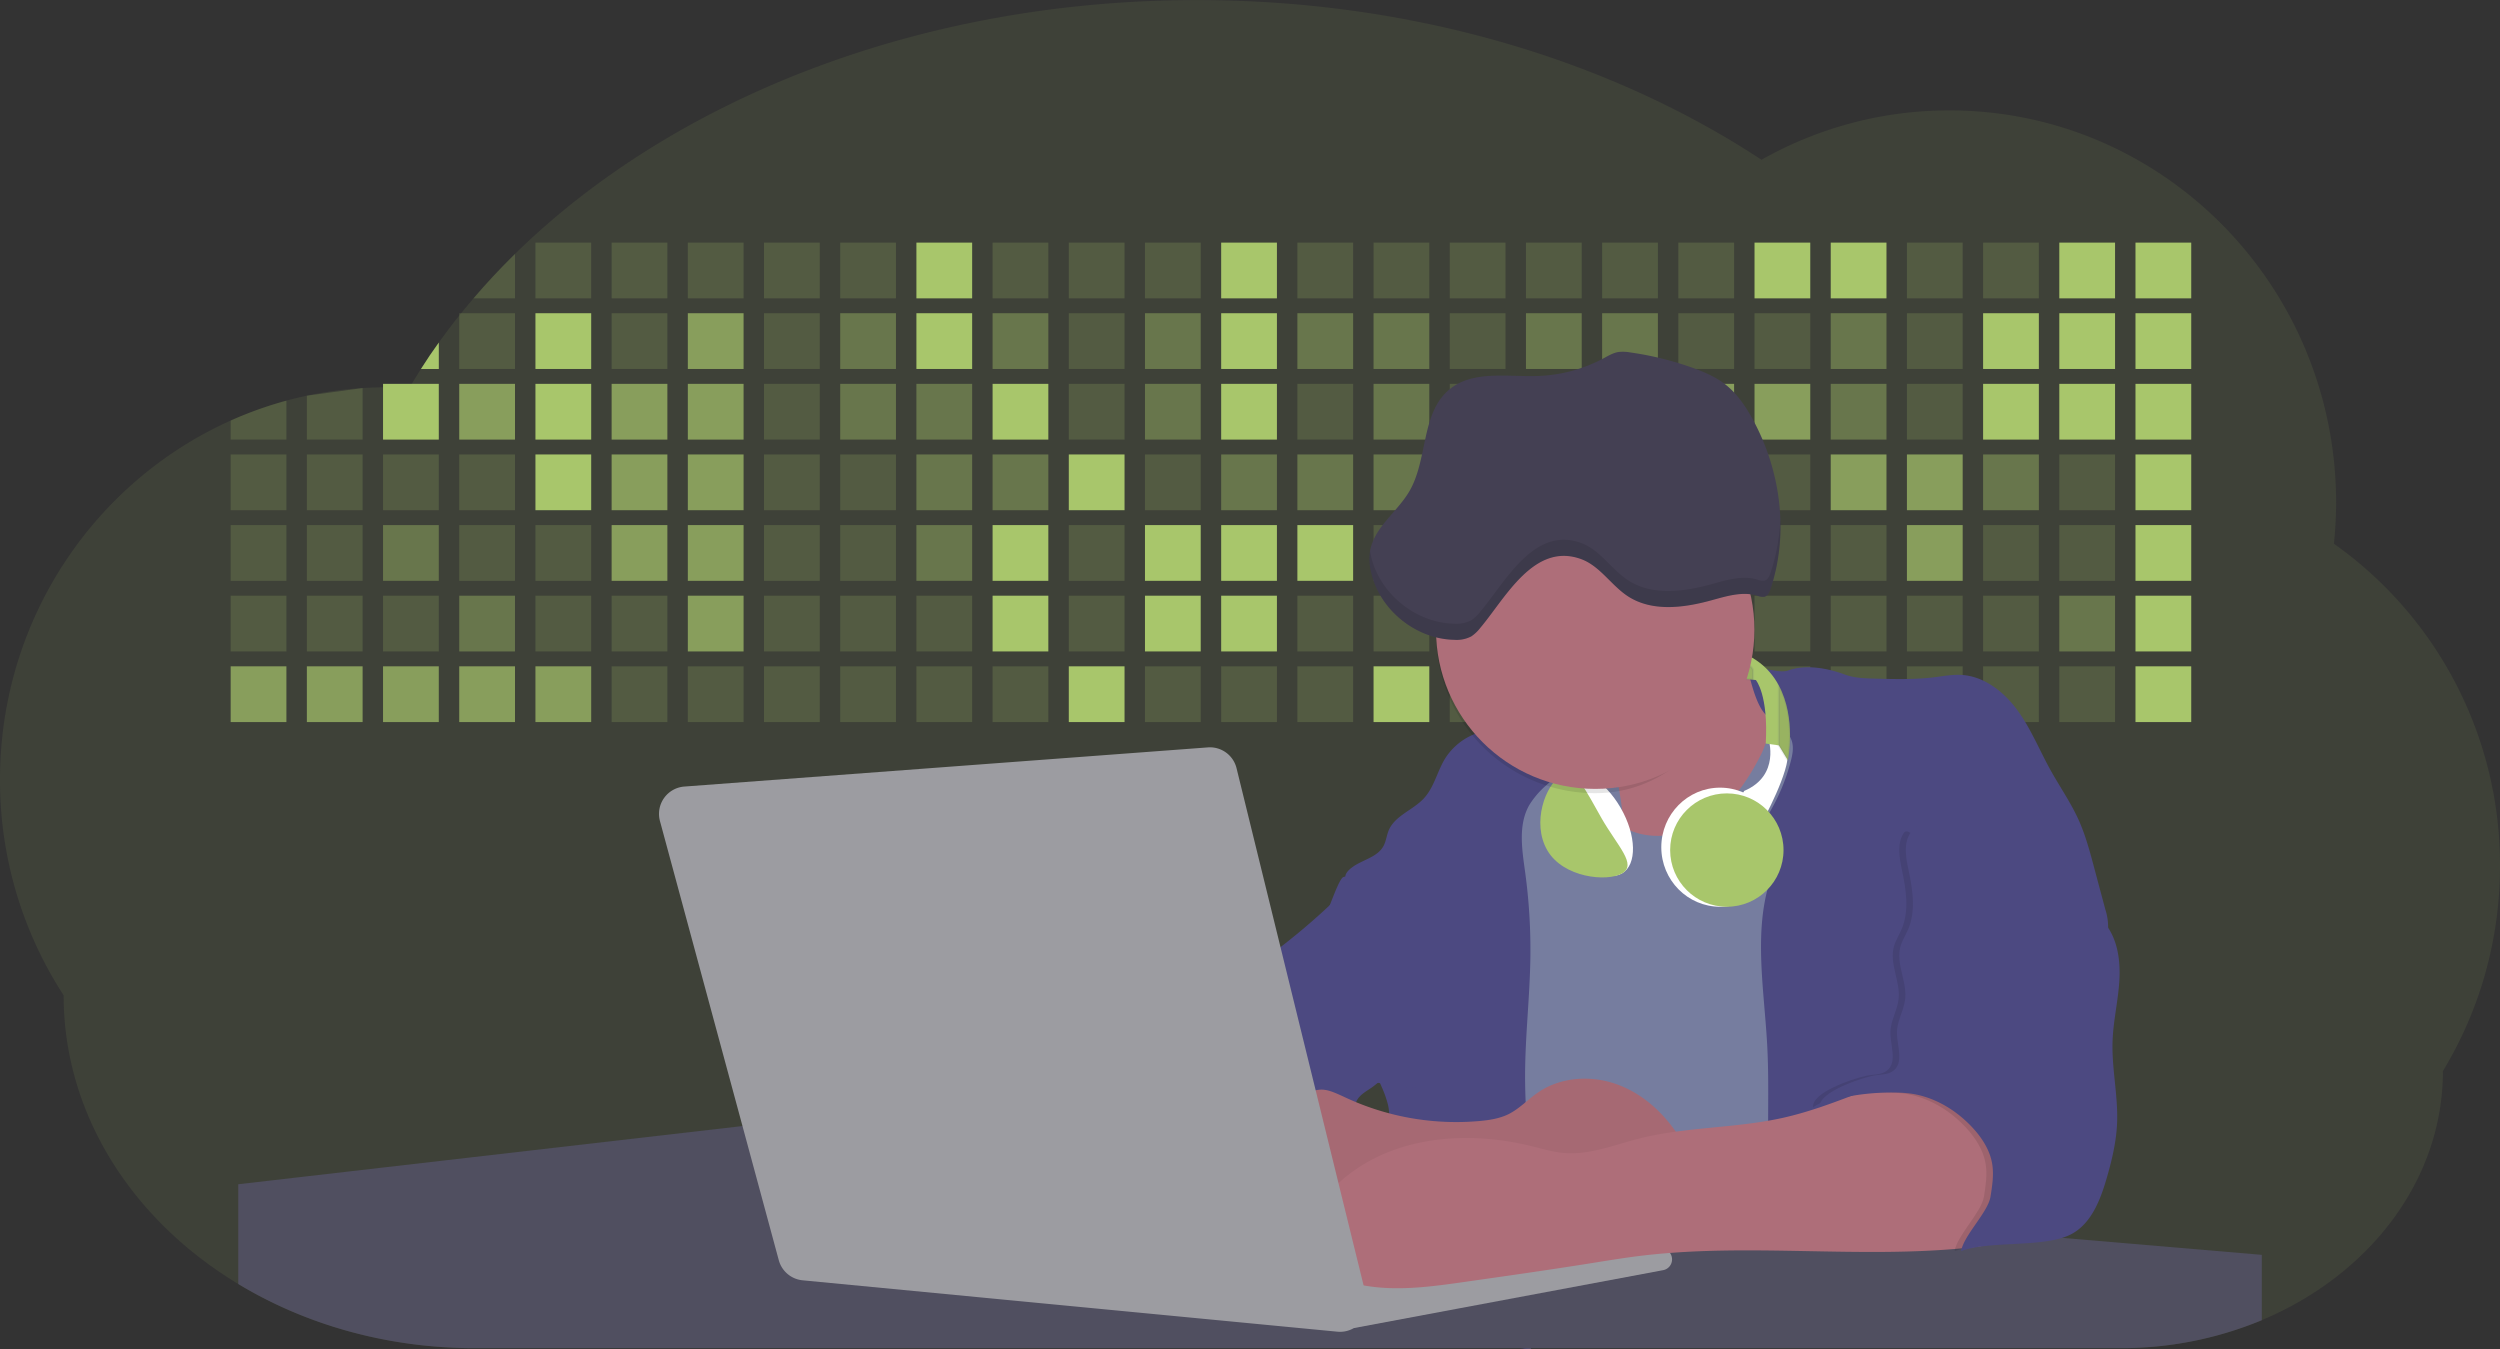 <svg id="aa7bae02-e79e-4d6b-a496-aba15f39787c" data-name="Layer 1" xmlns="http://www.w3.org/2000/svg" width="1144" height="617.32" viewBox="0 0 1144 617.32"><rect x="0" y="0" width="1144" height="617.32" fill="#333333" stroke="none"/><title>developer activity</title><path d="M1172,537.57a181.92,181.92,0,0,1-6.85,49.6,180.06,180.06,0,0,1-19.27,44.28c0,50.1-33.82,93.4-82.91,114a167.3,167.3,0,0,1-64.73,12.8H245.17c-40.25,0-77.55-10.86-108.14-29.36A185.76,185.76,0,0,1,112.2,711c-34-29.22-55.08-69.6-55.08-114.2A180.5,180.5,0,0,1,28,498.08c0-73.36,43.39-136.44,105.55-164.29a174.52,174.52,0,0,1,25.51-9.12q4.63-1.26,9.36-2.26a175.39,175.39,0,0,1,25.51-3.5q4.65-.29,9.35-.33H205c3.46,0,6.89.12,10.3.32l1.12-1.9q2.06-3.44,4.22-6.81,3.9-6.14,8.18-12.1,4.48-6.29,9.35-12.38l.83-1q2.76-3.44,5.64-6.8,9-10.49,19-20.35c72.11-70.68,185.08-116.18,312.08-116.18,98.82,0,189.15,27.55,258.34,73.07A174.18,174.18,0,0,1,920,191.86c97.74,0,177,80.37,177,179.51a184.9,184.9,0,0,1-1,18.78A180,180,0,0,1,1172,537.57Z" transform="translate(-28 -141.34)" fill="#a8c66b" opacity="0.1"/><path d="M263.66,257.52v20.35h-19Q253.59,267.39,263.66,257.52Z" transform="translate(-28 -141.34)" fill="#a8c66b" opacity="0.2"/><rect x="245.02" y="111.02" width="25.51" height="25.51" fill="#a8c66b" opacity="0.2"/><rect x="279.88" y="111.02" width="25.51" height="25.51" fill="#a8c66b" opacity="0.2"/><rect x="314.75" y="111.02" width="25.51" height="25.51" fill="#a8c66b" opacity="0.2"/><rect x="349.61" y="111.02" width="25.51" height="25.51" fill="#a8c66b" opacity="0.2"/><rect x="384.48" y="111.02" width="25.51" height="25.51" fill="#a8c66b" opacity="0.2"/><rect x="419.35" y="111.02" width="25.51" height="25.51" fill="#a8c66b"/><rect x="454.21" y="111.02" width="25.51" height="25.51" fill="#a8c66b" opacity="0.2"/><rect x="489.08" y="111.02" width="25.51" height="25.51" fill="#a8c66b" opacity="0.2"/><rect x="523.94" y="111.02" width="25.51" height="25.51" fill="#a8c66b" opacity="0.2"/><rect x="558.81" y="111.02" width="25.51" height="25.51" fill="#a8c66b"/><rect x="593.68" y="111.02" width="25.51" height="25.51" fill="#a8c66b" opacity="0.2"/><rect x="628.54" y="111.02" width="25.51" height="25.51" fill="#a8c66b" opacity="0.2"/><rect x="663.41" y="111.02" width="25.51" height="25.51" fill="#a8c66b" opacity="0.2"/><rect x="698.28" y="111.02" width="25.51" height="25.51" fill="#a8c66b" opacity="0.2"/><rect x="733.14" y="111.02" width="25.51" height="25.51" fill="#a8c66b" opacity="0.2"/><rect x="768.01" y="111.02" width="25.51" height="25.51" fill="#a8c66b" opacity="0.2"/><rect x="802.87" y="111.02" width="25.51" height="25.51" fill="#a8c66b"/><rect x="837.74" y="111.02" width="25.51" height="25.51" fill="#a8c66b"/><rect x="872.61" y="111.02" width="25.51" height="25.51" fill="#a8c66b" opacity="0.2"/><rect x="907.47" y="111.02" width="25.51" height="25.51" fill="#a8c66b" opacity="0.2"/><rect x="942.34" y="111.02" width="25.51" height="25.51" fill="#a8c66b"/><rect x="977.2" y="111.02" width="25.51" height="25.51" fill="#a8c66b"/><path d="M228.8,298.08v12.1h-8.18Q224.52,304,228.8,298.08Z" transform="translate(-28 -141.34)" fill="#a8c66b"/><rect x="210.15" y="143.33" width="25.51" height="25.51" fill="#a8c66b" opacity="0.2"/><rect x="245.02" y="143.33" width="25.51" height="25.51" fill="#a8c66b"/><rect x="279.88" y="143.33" width="25.51" height="25.51" fill="#a8c66b" opacity="0.2"/><rect x="314.75" y="143.33" width="25.51" height="25.51" fill="#a8c66b" opacity="0.7"/><rect x="349.61" y="143.33" width="25.51" height="25.51" fill="#a8c66b" opacity="0.2"/><rect x="384.48" y="143.33" width="25.51" height="25.51" fill="#a8c66b" opacity="0.4"/><rect x="419.35" y="143.33" width="25.51" height="25.51" fill="#a8c66b"/><rect x="454.21" y="143.33" width="25.51" height="25.51" fill="#a8c66b" opacity="0.4"/><rect x="489.08" y="143.33" width="25.51" height="25.51" fill="#a8c66b" opacity="0.2"/><rect x="523.94" y="143.33" width="25.51" height="25.51" fill="#a8c66b" opacity="0.4"/><rect x="558.81" y="143.33" width="25.51" height="25.51" fill="#a8c66b"/><rect x="593.68" y="143.33" width="25.51" height="25.51" fill="#a8c66b" opacity="0.4"/><rect x="628.54" y="143.33" width="25.51" height="25.51" fill="#a8c66b" opacity="0.4"/><rect x="663.41" y="143.33" width="25.51" height="25.51" fill="#a8c66b" opacity="0.2"/><rect x="698.28" y="143.33" width="25.51" height="25.51" fill="#a8c66b" opacity="0.4"/><rect x="733.14" y="143.33" width="25.51" height="25.51" fill="#a8c66b" opacity="0.4"/><rect x="768.01" y="143.33" width="25.51" height="25.51" fill="#a8c66b" opacity="0.2"/><rect x="802.87" y="143.33" width="25.51" height="25.51" fill="#a8c66b" opacity="0.2"/><rect x="837.74" y="143.33" width="25.51" height="25.51" fill="#a8c66b" opacity="0.4"/><rect x="872.61" y="143.33" width="25.51" height="25.51" fill="#a8c66b" opacity="0.2"/><rect x="907.47" y="143.33" width="25.51" height="25.51" fill="#a8c66b"/><rect x="942.34" y="143.33" width="25.51" height="25.51" fill="#a8c66b"/><rect x="977.2" y="143.33" width="25.51" height="25.51" fill="#a8c66b"/><path d="M159.06,324.67V342.5H133.55v-8.71A174.52,174.52,0,0,1,159.06,324.67Z" transform="translate(-28 -141.34)" fill="#a8c66b" opacity="0.2"/><polygon points="165.93 177.57 165.93 201.16 140.42 201.16 140.42 181.07 165.93 177.57" fill="#a8c66b" opacity="0.2"/><rect x="175.28" y="175.65" width="25.51" height="25.51" fill="#a8c66b"/><rect x="210.15" y="175.65" width="25.51" height="25.51" fill="#a8c66b" opacity="0.7"/><rect x="245.02" y="175.65" width="25.51" height="25.51" fill="#a8c66b"/><rect x="279.88" y="175.65" width="25.51" height="25.51" fill="#a8c66b" opacity="0.7"/><rect x="314.75" y="175.65" width="25.51" height="25.51" fill="#a8c66b" opacity="0.7"/><rect x="349.61" y="175.65" width="25.51" height="25.51" fill="#a8c66b" opacity="0.2"/><rect x="384.48" y="175.65" width="25.51" height="25.51" fill="#a8c66b" opacity="0.4"/><rect x="419.35" y="175.65" width="25.51" height="25.51" fill="#a8c66b" opacity="0.4"/><rect x="454.21" y="175.65" width="25.51" height="25.51" fill="#a8c66b"/><rect x="489.08" y="175.65" width="25.51" height="25.51" fill="#a8c66b" opacity="0.2"/><rect x="523.94" y="175.65" width="25.51" height="25.51" fill="#a8c66b" opacity="0.4"/><rect x="558.81" y="175.65" width="25.51" height="25.51" fill="#a8c66b"/><rect x="593.68" y="175.65" width="25.51" height="25.51" fill="#a8c66b" opacity="0.2"/><rect x="628.54" y="175.65" width="25.51" height="25.51" fill="#a8c66b" opacity="0.4"/><rect x="663.41" y="175.65" width="25.51" height="25.51" fill="#a8c66b" opacity="0.2"/><rect x="698.28" y="175.65" width="25.51" height="25.51" fill="#a8c66b"/><rect x="733.14" y="175.65" width="25.51" height="25.51" fill="#a8c66b" opacity="0.2"/><rect x="768.01" y="175.65" width="25.51" height="25.51" fill="#a8c66b" opacity="0.7"/><rect x="802.87" y="175.65" width="25.51" height="25.51" fill="#a8c66b" opacity="0.7"/><rect x="837.74" y="175.65" width="25.51" height="25.51" fill="#a8c66b" opacity="0.4"/><rect x="872.61" y="175.65" width="25.51" height="25.51" fill="#a8c66b" opacity="0.2"/><rect x="907.47" y="175.65" width="25.51" height="25.51" fill="#a8c66b"/><rect x="942.34" y="175.65" width="25.51" height="25.51" fill="#a8c66b"/><rect x="977.2" y="175.65" width="25.51" height="25.51" fill="#a8c66b"/><rect x="105.55" y="207.96" width="25.51" height="25.51" fill="#a8c66b" opacity="0.2"/><rect x="140.42" y="207.96" width="25.51" height="25.51" fill="#a8c66b" opacity="0.2"/><rect x="175.28" y="207.96" width="25.51" height="25.51" fill="#a8c66b" opacity="0.2"/><rect x="210.15" y="207.96" width="25.51" height="25.51" fill="#a8c66b" opacity="0.2"/><rect x="245.02" y="207.96" width="25.51" height="25.51" fill="#a8c66b"/><rect x="279.88" y="207.96" width="25.51" height="25.51" fill="#a8c66b" opacity="0.7"/><rect x="314.75" y="207.96" width="25.51" height="25.51" fill="#a8c66b" opacity="0.7"/><rect x="349.61" y="207.96" width="25.51" height="25.51" fill="#a8c66b" opacity="0.2"/><rect x="384.48" y="207.96" width="25.51" height="25.51" fill="#a8c66b" opacity="0.2"/><rect x="419.35" y="207.96" width="25.51" height="25.51" fill="#a8c66b" opacity="0.4"/><rect x="454.21" y="207.96" width="25.51" height="25.51" fill="#a8c66b" opacity="0.4"/><rect x="489.08" y="207.96" width="25.51" height="25.51" fill="#a8c66b"/><rect x="523.94" y="207.96" width="25.51" height="25.51" fill="#a8c66b" opacity="0.2"/><rect x="558.81" y="207.96" width="25.51" height="25.51" fill="#a8c66b" opacity="0.4"/><rect x="593.68" y="207.96" width="25.51" height="25.51" fill="#a8c66b" opacity="0.4"/><rect x="628.54" y="207.96" width="25.51" height="25.51" fill="#a8c66b" opacity="0.4"/><rect x="663.41" y="207.96" width="25.51" height="25.51" fill="#a8c66b" opacity="0.4"/><rect x="698.28" y="207.96" width="25.51" height="25.51" fill="#a8c66b" opacity="0.2"/><rect x="733.14" y="207.96" width="25.51" height="25.51" fill="#a8c66b" opacity="0.2"/><rect x="768.01" y="207.96" width="25.51" height="25.51" fill="#a8c66b" opacity="0.2"/><rect x="802.87" y="207.96" width="25.51" height="25.51" fill="#a8c66b" opacity="0.2"/><rect x="837.74" y="207.96" width="25.51" height="25.51" fill="#a8c66b" opacity="0.7"/><rect x="872.61" y="207.96" width="25.51" height="25.51" fill="#a8c66b" opacity="0.7"/><rect x="907.47" y="207.96" width="25.51" height="25.51" fill="#a8c66b" opacity="0.4"/><rect x="942.34" y="207.96" width="25.51" height="25.51" fill="#a8c66b" opacity="0.2"/><rect x="977.2" y="207.96" width="25.51" height="25.51" fill="#a8c66b"/><rect x="105.55" y="240.28" width="25.51" height="25.51" fill="#a8c66b" opacity="0.2"/><rect x="140.42" y="240.28" width="25.51" height="25.51" fill="#a8c66b" opacity="0.2"/><rect x="175.28" y="240.28" width="25.51" height="25.51" fill="#a8c66b" opacity="0.4"/><rect x="210.15" y="240.28" width="25.51" height="25.51" fill="#a8c66b" opacity="0.2"/><rect x="245.02" y="240.28" width="25.51" height="25.51" fill="#a8c66b" opacity="0.2"/><rect x="279.88" y="240.28" width="25.51" height="25.51" fill="#a8c66b" opacity="0.7"/><rect x="314.75" y="240.28" width="25.51" height="25.51" fill="#a8c66b" opacity="0.7"/><rect x="349.61" y="240.28" width="25.51" height="25.51" fill="#a8c66b" opacity="0.2"/><rect x="384.48" y="240.28" width="25.51" height="25.51" fill="#a8c66b" opacity="0.2"/><rect x="419.35" y="240.28" width="25.51" height="25.51" fill="#a8c66b" opacity="0.4"/><rect x="454.21" y="240.28" width="25.51" height="25.51" fill="#a8c66b"/><rect x="489.08" y="240.28" width="25.51" height="25.51" fill="#a8c66b" opacity="0.2"/><rect x="523.94" y="240.28" width="25.51" height="25.51" fill="#a8c66b"/><rect x="558.81" y="240.28" width="25.51" height="25.51" fill="#a8c66b"/><rect x="593.68" y="240.28" width="25.51" height="25.51" fill="#a8c66b"/><rect x="628.54" y="240.28" width="25.51" height="25.51" fill="#a8c66b" opacity="0.2"/><rect x="663.41" y="240.28" width="25.51" height="25.51" fill="#a8c66b"/><rect x="698.28" y="240.28" width="25.51" height="25.51" fill="#a8c66b" opacity="0.2"/><rect x="733.14" y="240.28" width="25.51" height="25.51" fill="#a8c66b" opacity="0.2"/><rect x="768.01" y="240.28" width="25.51" height="25.51" fill="#a8c66b" opacity="0.2"/><rect x="802.87" y="240.28" width="25.51" height="25.51" fill="#a8c66b" opacity="0.2"/><rect x="837.74" y="240.28" width="25.51" height="25.51" fill="#a8c66b" opacity="0.2"/><rect x="872.61" y="240.28" width="25.51" height="25.51" fill="#a8c66b" opacity="0.7"/><rect x="907.47" y="240.28" width="25.51" height="25.51" fill="#a8c66b" opacity="0.2"/><rect x="942.34" y="240.28" width="25.51" height="25.51" fill="#a8c66b" opacity="0.2"/><rect x="977.2" y="240.28" width="25.51" height="25.51" fill="#a8c66b"/><rect x="105.55" y="272.59" width="25.51" height="25.51" fill="#a8c66b" opacity="0.2"/><rect x="140.42" y="272.59" width="25.51" height="25.51" fill="#a8c66b" opacity="0.2"/><rect x="175.28" y="272.59" width="25.51" height="25.51" fill="#a8c66b" opacity="0.2"/><rect x="210.15" y="272.59" width="25.51" height="25.51" fill="#a8c66b" opacity="0.4"/><rect x="245.02" y="272.59" width="25.51" height="25.51" fill="#a8c66b" opacity="0.2"/><rect x="279.88" y="272.59" width="25.51" height="25.51" fill="#a8c66b" opacity="0.2"/><rect x="314.75" y="272.59" width="25.51" height="25.51" fill="#a8c66b" opacity="0.7"/><rect x="349.61" y="272.59" width="25.51" height="25.51" fill="#a8c66b" opacity="0.2"/><rect x="384.48" y="272.59" width="25.51" height="25.51" fill="#a8c66b" opacity="0.2"/><rect x="419.35" y="272.59" width="25.51" height="25.51" fill="#a8c66b" opacity="0.2"/><rect x="454.21" y="272.59" width="25.51" height="25.51" fill="#a8c66b"/><rect x="489.08" y="272.59" width="25.51" height="25.51" fill="#a8c66b" opacity="0.2"/><rect x="523.94" y="272.59" width="25.51" height="25.51" fill="#a8c66b"/><rect x="558.81" y="272.59" width="25.51" height="25.51" fill="#a8c66b"/><rect x="593.68" y="272.59" width="25.51" height="25.51" fill="#a8c66b" opacity="0.2"/><rect x="628.54" y="272.59" width="25.51" height="25.51" fill="#a8c66b" opacity="0.2"/><rect x="663.41" y="272.59" width="25.51" height="25.51" fill="#a8c66b" opacity="0.2"/><rect x="698.28" y="272.59" width="25.51" height="25.51" fill="#a8c66b" opacity="0.2"/><rect x="733.14" y="272.59" width="25.51" height="25.51" fill="#a8c66b" opacity="0.2"/><rect x="768.01" y="272.59" width="25.51" height="25.51" fill="#a8c66b" opacity="0.2"/><rect x="802.87" y="272.59" width="25.51" height="25.51" fill="#a8c66b" opacity="0.2"/><rect x="837.74" y="272.59" width="25.51" height="25.51" fill="#a8c66b" opacity="0.2"/><rect x="872.61" y="272.59" width="25.51" height="25.51" fill="#a8c66b" opacity="0.2"/><rect x="907.47" y="272.59" width="25.51" height="25.51" fill="#a8c66b" opacity="0.2"/><rect x="942.34" y="272.59" width="25.51" height="25.51" fill="#a8c66b" opacity="0.4"/><rect x="977.2" y="272.59" width="25.51" height="25.51" fill="#a8c66b"/><rect x="105.55" y="304.91" width="25.51" height="25.51" fill="#a8c66b" opacity="0.7"/><rect x="140.42" y="304.91" width="25.51" height="25.51" fill="#a8c66b" opacity="0.7"/><rect x="175.28" y="304.91" width="25.51" height="25.51" fill="#a8c66b" opacity="0.7"/><rect x="210.15" y="304.91" width="25.51" height="25.51" fill="#a8c66b" opacity="0.7"/><rect x="245.02" y="304.91" width="25.51" height="25.51" fill="#a8c66b" opacity="0.7"/><rect x="279.88" y="304.91" width="25.51" height="25.51" fill="#a8c66b" opacity="0.2"/><rect x="314.75" y="304.91" width="25.51" height="25.51" fill="#a8c66b" opacity="0.2"/><rect x="349.61" y="304.91" width="25.51" height="25.51" fill="#a8c66b" opacity="0.2"/><rect x="384.48" y="304.91" width="25.51" height="25.51" fill="#a8c66b" opacity="0.2"/><rect x="419.35" y="304.91" width="25.51" height="25.51" fill="#a8c66b" opacity="0.2"/><rect x="454.21" y="304.91" width="25.51" height="25.51" fill="#a8c66b" opacity="0.2"/><rect x="489.08" y="304.91" width="25.51" height="25.51" fill="#a8c66b"/><rect x="523.94" y="304.91" width="25.51" height="25.51" fill="#a8c66b" opacity="0.2"/><rect x="558.81" y="304.91" width="25.51" height="25.51" fill="#a8c66b" opacity="0.2"/><rect x="593.68" y="304.91" width="25.51" height="25.51" fill="#a8c66b" opacity="0.2"/><rect x="628.54" y="304.91" width="25.51" height="25.51" fill="#a8c66b"/><rect x="663.41" y="304.91" width="25.51" height="25.51" fill="#a8c66b" opacity="0.2"/><rect x="698.28" y="304.91" width="25.51" height="25.51" fill="#a8c66b" opacity="0.2"/><rect x="733.14" y="304.91" width="25.51" height="25.51" fill="#a8c66b" opacity="0.2"/><rect x="768.01" y="304.91" width="25.51" height="25.51" fill="#a8c66b" opacity="0.2"/><rect x="802.87" y="304.91" width="25.51" height="25.51" fill="#a8c66b" opacity="0.2"/><rect x="837.74" y="304.91" width="25.51" height="25.51" fill="#a8c66b" opacity="0.2"/><rect x="872.61" y="304.91" width="25.51" height="25.51" fill="#a8c66b" opacity="0.2"/><rect x="907.47" y="304.91" width="25.51" height="25.51" fill="#a8c66b" opacity="0.2"/><rect x="942.34" y="304.91" width="25.51" height="25.51" fill="#a8c66b" opacity="0.2"/><rect x="977.2" y="304.91" width="25.51" height="25.51" fill="#a8c66b"/><circle cx="734.52" cy="363.89" r="34.87" fill="#767d9f"/><path d="M760.71,460.87q5.22,22.78,8.86,45.9c.73,4.58,1.38,9.41-.28,13.74-1.39,3.61-4.22,6.43-6.44,9.59s-3.9,7.21-2.55,10.83,5.29,5.6,9.05,6.62c10.76,2.9,22.23.79,32.94-2.35a53.29,53.29,0,0,0,13.81-5.72c4.54-2.88,8.26-6.88,11.68-11,15.61-18.93,25.83-41.65,35.45-64.23a39.12,39.12,0,0,1-33.11-13.34c-3.94-4.63-6.83-11.08-4.61-16.74-6.51,3.57-14.24,3.81-21.25,6.25a75.49,75.49,0,0,0-12.5,6.15q-7.18,4.15-14.28,8.46C772.07,458.29,767,461.19,760.71,460.87Z" transform="translate(-28 -141.34)" fill="#ae6e79"/><path d="M833.64,487.05c-6.11,11.89-14.06,23.32-25.41,30.4s-26.63,9-38,2c-5.6-3.42-9.84-8.62-14.73-13s-11-8.13-17.57-7.56c-7.24.63-12.91,6.28-17.76,11.69-7.36,8.22-14.47,16.79-19.68,26.52-10,18.7-12.37,40.56-11.93,61.76s3.51,42.29,3.58,63.49c.1,26.08-4.32,51.95-8.79,77.64,41.1-5.06,82.25,6,123.44,10.19,26.36,2.71,52.92,2.65,79.42,2.58,4.66,0,9.62-.12,13.5-2.7a18.2,18.2,0,0,0,5.59-6.64c3.66-6.75,5.13-14.45,6.15-22.06,2.59-19.22,2.67-38.68,2.74-58.08.18-47,.35-94.17-5.62-140.8-1.47-11.47-3.35-23-7.75-33.73s-11.58-20.6-21.62-26.35c-6.45-3.7-21.4-10.14-29-6.41C841.67,460.15,837.73,479.09,833.64,487.05Z" transform="translate(-28 -141.34)" fill="#767d9f"/><path d="M836.68,619.77c-1.55-29-7.86-59.95,5.57-85.69,3.3-6.32-8.54-14.21-4.88-20.33a92.08,92.08,0,0,0,10.06-23.93c.76-2.89,1.37-5.95.65-8.85-1.33-5.29-6.56-8.44-11-11.66-4.9-3.56-7.42-14.41-9-20.28s12.57,1.2,18.26-.89c7.9-2.89,17.94-1.07,25.82,1.86,4.4,1.62,9.18,1.76,13.87,1.88,9.11.24,18.25.47,27.29-.65,4.06-.51,8.13-1.28,12.21-1.05,10.41.59,19.46,7.71,25.62,16.13s10.08,18.23,15.13,27.35c4.21,7.6,9.23,14.78,12.82,22.69,3.18,7,5.19,14.52,7.18,22l5.13,19.19a25.58,25.58,0,0,1,1.26,8.51c-.26,3.07-1.62,5.93-3,8.66A164.12,164.12,0,0,1,971,603.2c-10.79,13.23-23.89,25.16-30.3,41-2.5,6.17-3.89,12.73-5.16,19.27a707.94,707.94,0,0,0-10.9,79.15,174.2,174.2,0,0,0-36.52-12.21,177.61,177.61,0,0,0-19-3c-5.59-.58-12.8.52-18.12-1-8.9-2.53-9.88-17.58-11.23-25.46-2.16-12.55-2.59-25.32-2.67-38C837,648.53,837.45,634.14,836.68,619.77Z" transform="translate(-28 -141.34)" fill="#4c4981"/><path d="M641.23,565.54c4.21,24,8.85,48.07,18,70.62-.23.22-.46.42-.69.62-.81.69-1.65,1.34-2.53,2-2.05,1.44-4.3,2.66-6,4.54a8,8,0,0,0-1.5,2.45,5.48,5.48,0,0,0,0,4.47c-4.77,2.11-10.31,1.46-15.66,1.26-4.61-.17-9.08,0-12.78,2.53-5.14,3.54-6.69,10.34-7.52,16.52q-.46,3.38-.79,6.77-.32,3.15-.52,6.32a188.61,188.61,0,0,0-.19,21q.08,1.92.21,3.84c-16.34-.39-31.23-8.91-45.32-17.19-3.22-1.89-6.54-3.88-8.63-7A15.8,15.8,0,0,1,555,674c0-.51.09-1,.16-1.52a41.58,41.58,0,0,1,2.29-8.68,107.2,107.2,0,0,1,19.19-32.65c3.58-4.18,7.61-8.27,9.28-13.52.73-2.29,1-4.72,1.74-7,3.32-9.88,15.3-14.55,19.4-24.14,1-2.29,1.46-4.8,2.7-7a17.63,17.63,0,0,1,4.25-4.75c.73-.61,1.49-1.2,2.24-1.79q10.54-8.26,20.31-17.45,1.82-1.71,3.6-3.46A59.48,59.48,0,0,0,641.23,565.54Z" transform="translate(-28 -141.34)" fill="#4c4981"/><path d="M742,494.56c-1.44,1.52-3,2.95-4.53,4.37l-.41.37-1.62,1.5a39,39,0,0,0-7.55,8.79l-.17.28c-5.1,9.13-3.21,20.37-1.79,30.74a261.55,261.55,0,0,1,2.37,39c-.26,18-2.38,35.88-2.42,53.86,0,4.08.09,8.15.27,12.23.29,6.63.79,13.25,1.39,19.87.65,7.26,1.43,14.51,2.16,21.76.58,5.61,1.13,11.21,1.59,16.81.23,2.9.45,5.79.63,8.69.21,3.4.38,6.81.48,10.21h0c.07,2.16.11,4.31.11,6.47,0,1.23,0,2.45,0,3.67q0,3.51-.19,7-.2,4.49-.61,9c-.31,3.27-.86,6.84-3.16,9.14-.14.14-.29.27-.44.4l-3.24-.4a332.72,332.72,0,0,0-67.3-1.2c.49-3.38.94-6.75,1.38-10.14.2-1.6.4-3.21.59-4.82q.33-2.76.63-5.52c.23-2,.44-4,.64-6q.78-7.73,1.37-15.47.87-11.29,1.32-22.62.22-5.41.34-10.83.17-6.72.16-13.45,0-6.54-.11-13.1c0-1.44-.06-2.88-.18-4.31a27.35,27.35,0,0,0-.53-3.83,49.87,49.87,0,0,0-3-8.48c-.22-.52-.43-1-.64-1.55-.12-.27-.23-.55-.34-.82,5.76-5.13,9.86-12,13.8-18.76,6.39-10.89,12.93-22.26,14-34.84s-5.18-26.71-17.2-30.55c-3.27-1-6.73-1.28-10.1-1.87-3.18-.56-9.81-1.83-13.49-4.11q-3,3.08-6,6.05a22.15,22.15,0,0,1,2.17-8.71l1.42.07a2.71,2.71,0,0,1-.16-1c0-1.07.74-2.28,2.32-3.62,4.71-4,12.12-4.89,15.09-10.3,1.24-2.25,1.45-4.93,2.45-7.29,2.87-6.73,11.11-9.21,16.07-14.59s6.2-13,10.21-19a28.62,28.62,0,0,1,12-10c.4-.19.81-.38,1.22-.55,8.3-3.55,18.16-4.36,26.76-4.34,3.34,0,12,.1,16.24,1.79a5.32,5.32,0,0,1,1.85,1.13C752.37,480.61,745.34,491,742,494.56Z" transform="translate(-28 -141.34)" fill="#4c4981"/><path d="M642.72,542.69a60.88,60.88,0,0,1,46.74,4.87c7.2,4,13.66,9.58,17.62,16.78,5.95,10.8,5.69,23.82,5.27,36.15-.21,6.17-.48,12.56-3.2,18.1C706,625,700.06,629.4,694,633a42.24,42.24,0,0,1-12.32,5.33c-6.72,1.46-13.7.22-20.47-1-7.36-1.36-15.26-3-20.37-8.48-3-3.18-4.64-7.31-6.26-11.35q-3.49-8.75-7-17.48c-4.05-10.11-5.42-18.52-.07-28.37,2.43-4.49,5.4-8.69,7.8-13.21C636.51,556.14,640.81,543.28,642.72,542.69Z" transform="translate(-28 -141.34)" fill="#4c4981"/><path d="M1063,715.56v29.9a167.3,167.3,0,0,1-64.73,12.8H728.58c-.14.14-.29.27-.44.4l-3.24-.4H245.17c-40.25,0-77.55-10.86-108.14-29.36V683.25l230.72-26.63.18,0L502.29,668l34.77,3,18.06,1.53,37.38,3.17,19.23,1.63,28,2.38,3.94.33,20.18,1.71L691.23,684l38.5,3.26,64.18,5.45,45.15,3.83,74.14,6.29,14.1,1.19,1.52.13,1.32.11,18.62,1.58,20.44,1.74,2.37.2Z" transform="translate(-28 -141.34)" fill="#504f60"/><polygon points="764 573.12 474.86 523.77 463.65 580.46 596.19 596.33 637 601.44 749.26 579.33 764 573.12" fill="#9c9ca1"/><path d="M642.33,739.94l144.86-27.23a5,5,0,0,1,5.94,4.93h0a5,5,0,0,1-4.09,4.93L647.57,749.06Z" transform="translate(-28 -141.34)" fill="#9c9ca1"/><path d="M705.17,654.31c4.51-.42,9.08-1.13,13.14-3.13,5-2.49,8.89-6.78,13.52-9.94,10.18-7,23.8-7.94,35.47-3.92s21.41,12.63,28.23,22.91c4.53,6.85,7.93,15.59,4.73,23.15a30.51,30.51,0,0,1-4.12,6.44l-8.34,10.9a29,29,0,0,1-5.66,6.09c-3.12,2.27-7,3.2-10.82,3.76-10.15,1.48-20.48.64-30.71,1.32-17.57,1.17-34.73,6.83-52.34,6.64-10.12-.11-20.11-2.15-30-4.19l-43.77-9c-7.62-1.56-16.23-3.84-19.82-10.75-1.61-3.11-1.91-6.71-2.1-10.21-.52-9.64,0-20.36,6.68-27.31,6.28-6.52,16.21-8.58,23.71-13.4,9.18-5.91,12.21-4,21.89.44A120,120,0,0,0,705.17,654.31Z" transform="translate(-28 -141.34)" fill="#ae6e79"/><path d="M705.17,654.31c4.51-.42,9.08-1.13,13.14-3.13,5-2.49,8.89-6.78,13.52-9.94,10.18-7,23.8-7.94,35.47-3.92s21.41,12.63,28.23,22.91c4.53,6.85,7.93,15.59,4.73,23.15a30.51,30.51,0,0,1-4.12,6.44l-8.34,10.9a29,29,0,0,1-5.66,6.09c-3.12,2.27-7,3.2-10.82,3.76-10.15,1.48-20.48.64-30.71,1.32-17.57,1.17-34.73,6.83-52.34,6.64-10.12-.11-20.11-2.15-30-4.19l-43.77-9c-7.62-1.56-16.23-3.84-19.82-10.75-1.61-3.11-1.91-6.71-2.1-10.21-.52-9.64,0-20.36,6.68-27.31,6.28-6.52,16.21-8.58,23.71-13.4,9.18-5.91,12.21-4,21.89.44A120,120,0,0,0,705.17,654.31Z" transform="translate(-28 -141.34)" opacity="0.05"/><path d="M880.94,640.6c-12.28,4.75-24.63,9.52-37.49,12.35-21.56,4.75-44.12,4-65.51,9.43-11.3,2.88-22.53,7.52-34.14,6.58-5.19-.42-10.2-2-15.25-3.2-28.37-7-60.62-4.73-83.66,13.27-7.88,6.15-14.33,13.82-20.18,22a14.7,14.7,0,0,0,5.91,21.88A86.62,86.62,0,0,0,659,730.48c13.13,1.16,26.32-.7,39.38-2.56,19.38-2.75,38.77-5.51,58.1-8.6,6.94-1.11,13.88-2.26,20.86-3.14,50.23-6.35,101.37,1.37,151.73-3.93,5.09-.54,10.27-1.24,14.9-3.41,11.72-5.5,17.52-20,15.1-32.74s-11.76-23.33-23-29.83c-9.42-5.47-19.58-7.68-30.07-10C896.26,634,890.32,637,880.94,640.6Z" transform="translate(-28 -141.34)" fill="#ae6e79"/><path d="M988.67,564.44c5.54,7.26,6.72,17,6.12,26.09s-2.76,18.08-3.08,27.21c-.44,12.52,2.58,25,2.07,37.48-.36,8.73-2.43,17.29-4.88,25.67-2.89,9.89-7.07,20.52-16.2,25.27-12.12,6.31-37.54,2.76-50.29,7.7,1.16-7.23,12.28-17.7,13.44-24.93.8-5,1.61-10.14.75-15.15-1.1-6.39-4.85-12.06-9.3-16.78-7.08-7.51-16.32-13.16-26.47-15s-35-.33-43.12,6.08c-1-6.62,17.6-13,24.14-14.43,3.26-.73,7-.32,9.61-2.39,5-3.92,1.37-11.73,1.61-18,.19-5,3.11-9.58,3.7-14.58,1-8-4.22-16.15-2.17-24,.76-2.9,2.45-5.45,3.62-8.21,3.56-8.45,2-18.09.1-27.07-1.18-5.64-2.33-12,.81-16.81,2.91-4.49,11.17,11.5,16.46,10.76,17.47-2.45,33.28-15.4,47.39-4.8,7.19,5.4,8.13,11,11,18.71C976.77,554.6,984,558.36,988.67,564.44Z" transform="translate(-28 -141.34)" opacity="0.1"/><path d="M991.67,564.44c5.54,7.26,6.72,17,6.12,26.09s-2.76,18.08-3.08,27.21c-.44,12.52,2.58,25,2.07,37.48-.36,8.73-2.43,17.29-4.88,25.67-2.89,9.89-7.07,20.52-16.2,25.27-12.12,6.31-37.54,2.76-50.29,7.7,1.16-7.23,12.28-17.7,13.44-24.93.8-5,1.61-10.14.75-15.15-1.1-6.39-4.85-12.06-9.3-16.78-7.08-7.51-16.32-13.16-26.47-15s-35-.33-43.12,6.08c-1-6.62,17.6-13,24.14-14.43,3.26-.73,7-.32,9.61-2.39,5-3.92,1.37-11.73,1.61-18,.19-5,3.11-9.58,3.7-14.58,1-8-4.22-16.15-2.17-24,.76-2.9,2.45-5.45,3.62-8.21,3.56-8.45,2-18.09.1-27.07-1.18-5.64-2.33-12,.81-16.81,2.91-4.49,8.6-6.19,13.89-6.94a68.42,68.42,0,0,1,50,12.9c7.19,5.4,8.13,11,11,18.71C979.77,554.6,987,558.36,991.67,564.44Z" transform="translate(-28 -141.34)" fill="#4c4981"/><path d="M330,517.06,384.37,718a12.55,12.55,0,0,0,10.91,9.21L640,750.72a12.54,12.54,0,0,0,13.38-15.48L593.84,492.86a12.54,12.54,0,0,0-13.12-9.51L341.13,501.27A12.54,12.54,0,0,0,330,517.06Z" transform="translate(-28 -141.34)" fill="#9c9ca1"/><ellipse cx="787.11" cy="387.68" rx="26.9" ry="27.25" fill="#fff"/><path d="M837.2,479.31s5.67,16.86-11.06,23.95L824,507l10.48,10.34S847.4,493.77,846,485.4C846,485.4,844,476.9,837.2,479.31Z" transform="translate(-28 -141.34)" fill="#fff"/><circle cx="790.2" cy="388.99" r="25.94" fill="#a8c66b"/><path d="M846.13,489.23l-4.12-6.8-6-.85c1.28-22.39-4.53-29.06-4.53-29.06l-1.35-.13-5.88-.57-11.06-11.48v-3.26c15.54,1.85,24.13,9.23,28.77,17.88C850.16,470.14,846.13,489.23,846.13,489.23Z" transform="translate(-28 -141.34)" fill="#a8c66b"/><path d="M830.18,448.27v4.12l-5.88-.57-11.06-11.48S830.35,444.17,830.18,448.27Z" transform="translate(-28 -141.34)" stroke="#4c4981" stroke-miterlimit="10" opacity="0.1"/><path d="M846.13,489.23l-4.12-6.8V455C850.16,470.14,846.13,489.23,846.13,489.23Z" transform="translate(-28 -141.34)" stroke="#4c4981" stroke-miterlimit="10" opacity="0.1"/><ellipse cx="757.11" cy="518.2" rx="14.43" ry="26.32" transform="translate(-185.67 306.64) rotate(-30)" fill="#fff"/><path d="M761,516c7.27,12.59,16.19,21,9.29,25s-27,2-34.27-10.6-.67-30,6.23-34S753.72,503.38,761,516Z" transform="translate(-28 -141.34)" fill="#a8c66b"/><path d="M825.73,425.3c0,40.23-27.53,79-67.76,79a72.85,72.85,0,0,1,0-145.7C798.2,358.64,825.73,385.06,825.73,425.3Z" transform="translate(-28 -141.34)" opacity="0.1"/><circle cx="729.97" cy="288.15" r="72.85" fill="#ae6e79"/><path d="M751.57,397.21c8.67,3.19,13.8,12.15,21.58,17.14,11,7,25.32,5.19,37.88,1.73,7-1.91,14.32-4.24,21.21-2.12a6,6,0,0,0,3.23.46c1.5-.43,2.24-2.09,2.73-3.57,8.52-25.4,4.69-54.17-8.17-77.67-3.32-6.06-7.3-11.92-12.78-16.13-4.32-3.31-9.4-5.48-14.52-7.33a145,145,0,0,0-28.88-7.13,17.94,17.94,0,0,0-5.27-.17c-2.41.39-4.57,1.69-6.72,2.85A68.78,68.78,0,0,1,732,313.38c-14,.53-30-2.77-40.79,6.21-13,10.77-9.76,31.78-18.19,46.4-5.58,9.67-16.34,16.69-18.11,27.7a25.57,25.57,0,0,0,.63,10.07c4.12,16.94,20.52,30.06,38,30.37a14.42,14.42,0,0,0,7.76-1.59,17.55,17.55,0,0,0,4.09-3.89C716.84,415.09,729.94,389.25,751.57,397.21Z" transform="translate(-28 -141.34)" fill="#444053"/><path d="M838.2,403.48c-.49,1.48-1.23,3.14-2.73,3.57a6,6,0,0,1-3.23-.46c-6.89-2.12-14.25.21-21.2,2.12-12.57,3.46-26.92,5.31-37.88-1.73-7.79-5-12.91-14-21.59-17.14-21.63-8-34.73,17.88-46.21,31.44a17.55,17.55,0,0,1-4.09,3.89,14.42,14.42,0,0,1-7.76,1.59c-17.42-.31-33.83-13.43-38-30.37-.23-1-.43-2-.58-3,0,.09,0,.17-.05.26a25.57,25.57,0,0,0,.63,10.07c4.12,16.94,20.53,30.06,38,30.37a14.42,14.42,0,0,0,7.76-1.59,17.55,17.55,0,0,0,4.09-3.89c11.48-13.56,24.58-39.4,46.21-31.44,8.68,3.19,13.8,12.15,21.59,17.14,11,7,25.31,5.19,37.88,1.73,7-1.91,14.31-4.24,21.2-2.12a6,6,0,0,0,3.23.46c1.5-.43,2.24-2.09,2.73-3.57a90.29,90.29,0,0,0,4.48-32.26A88.8,88.8,0,0,1,838.2,403.48Z" transform="translate(-28 -141.34)" opacity="0.1"/></svg>